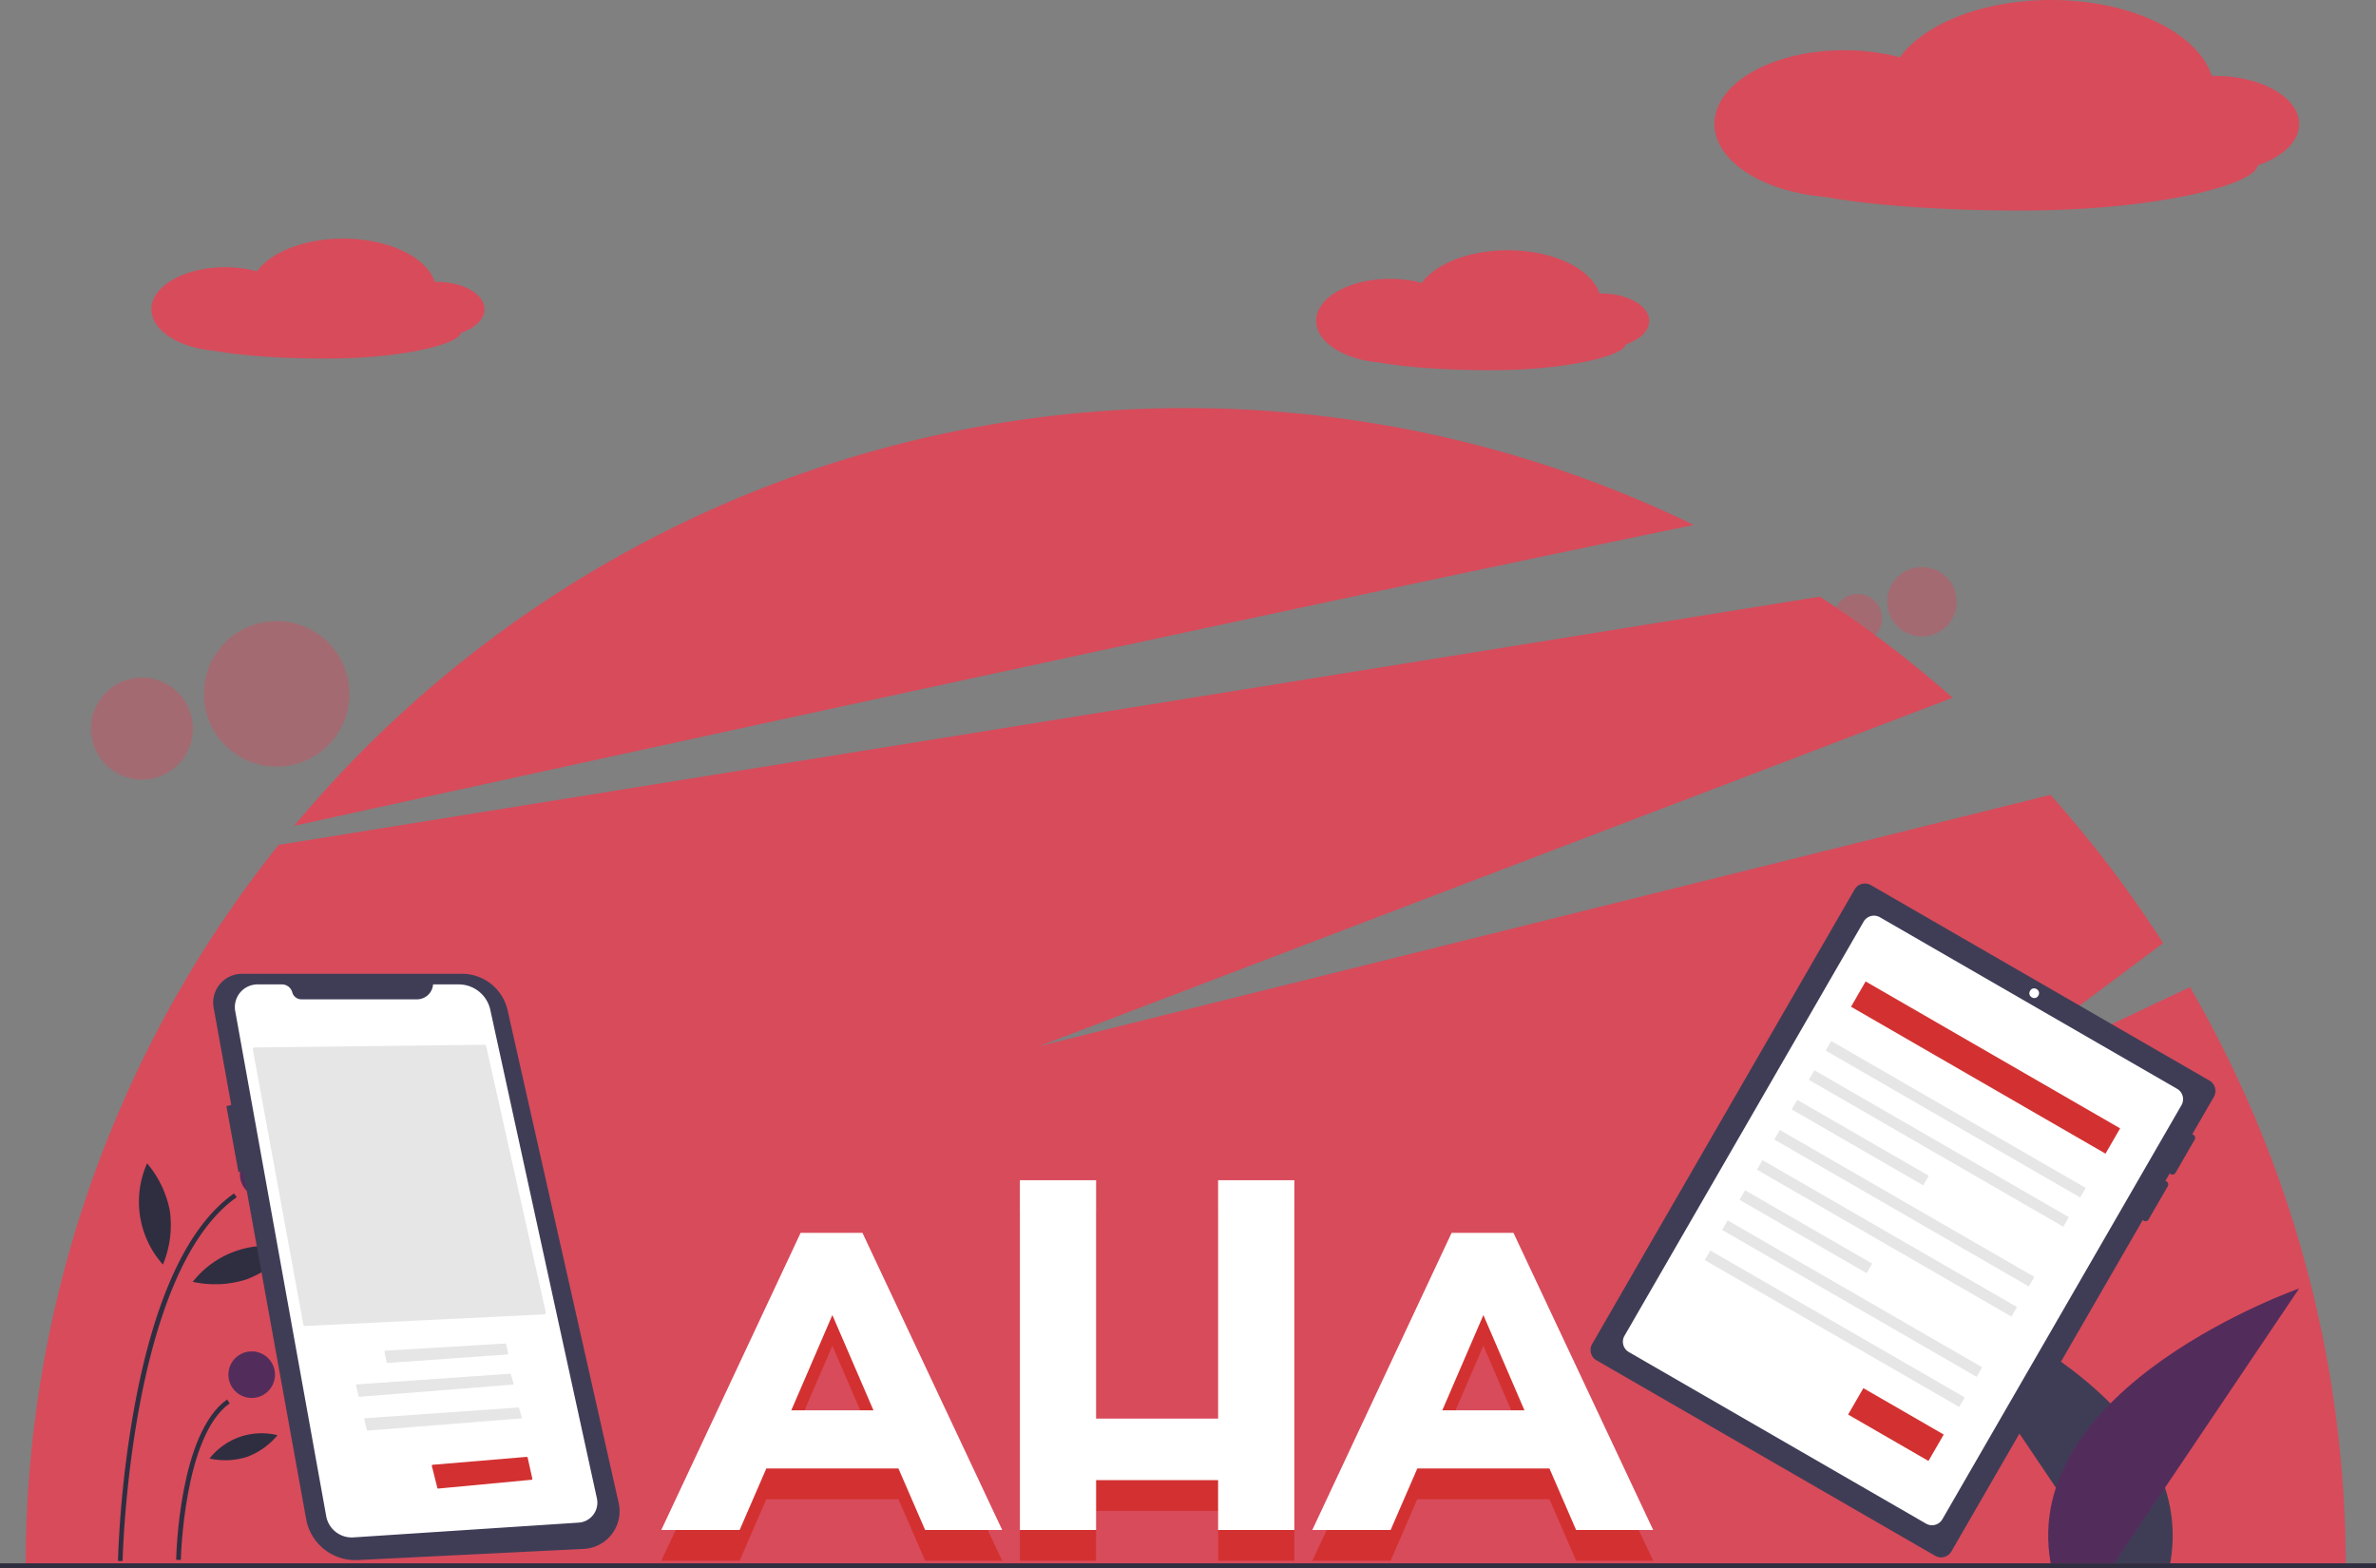 <svg xmlns="http://www.w3.org/2000/svg" width="618" height="407.878" viewBox="0 0 618 407.878">
  <rect x="0" y="0" width="618" height="407.878" fill="#808080" stroke="none"/>
  <g id="undraw_reading_0re1_1_" data-name="undraw_reading_0re1 (1)" transform="translate(0 0)">
    <path id="Path_2" data-name="Path 2" d="M663.946,440.637l-60.667,28.711,53.69-40.147a302.978,302.978,0,0,0-29.315-38.576L364.561,456.019l237.647-90.654a302.922,302.922,0,0,0-34.51-26.3L166.807,403.634a300.445,300.445,0,0,0-65.8,187.5H704.457A300.282,300.282,0,0,0,663.946,440.637Z" transform="translate(-94.338 -183.859)" fill="#d84b5b"/>
    <path id="Path_3" data-name="Path 3" d="M580.324,288.51A301.936,301.936,0,0,0,216.29,366.762C311.066,346,476.078,310.048,580.324,288.51Z" transform="translate(-139.773 -151.95)" fill="#d84b5b"/>
    <circle id="Ellipse_2" data-name="Ellipse 2" cx="9.04" cy="9.04" r="9.04" transform="translate(490.862 147.496)" fill="#d84b5b" opacity="0.4"/>
    <circle id="Ellipse_3" data-name="Ellipse 3" cx="6.341" cy="6.341" r="6.341" transform="translate(476.829 154.512)" fill="#d84b5b" opacity="0.4"/>
    <circle id="Ellipse_4" data-name="Ellipse 4" cx="18.933" cy="18.933" r="18.933" transform="translate(53.017 161.559)" fill="#d84b5b" opacity="0.4"/>
    <circle id="Ellipse_5" data-name="Ellipse 5" cx="13.281" cy="13.281" r="13.281" transform="translate(23.629 176.252)" fill="#d84b5b" opacity="0.4"/>
    <rect id="Rectangle_3" data-name="Rectangle 3" width="618" height="1.212" transform="translate(0 406.666)" fill="#2f2e41"/>
    <path id="Path_4" data-name="Path 4" d="M963.132,707.592,915,636.1s72.892,25.447,64.62,71.494Z" transform="translate(-415.147 -300.926)" fill="#3f3d56"/>
    <path id="Path_5" data-name="Path 5" d="M986.408,707.592,1034.54,636.1s-72.892,25.447-64.62,71.494Z" transform="translate(-436.534 -300.926)" fill="#522d5b"/>
    <path id="Path_6" data-name="Path 6" d="M241.641,203.722c0-3.936-5.613-7.127-12.536-7.127-.137,0-.273,0-.409.006-2.089-6.4-11.962-11.251-23.829-11.251-10.1,0-18.75,3.51-22.393,8.5a31.752,31.752,0,0,0-8.251-1.056c-10.616,0-19.223,4.893-19.223,10.929,0,5.483,7.1,10.022,16.361,10.807,6.728,1.23,17.238,2.022,29.049,2.022,20.053,0,34.725-3.825,35.093-6.7C239.178,208.608,241.641,206.329,241.641,203.722Z" transform="translate(-115.618 -123.278)" fill="#d84b5b"/>
    <path id="Path_7" data-name="Path 7" d="M741.641,208.722c0-3.936-5.613-7.127-12.536-7.127-.137,0-.273,0-.409.006-2.089-6.4-11.962-11.251-23.829-11.251-10.1,0-18.75,3.51-22.393,8.5a31.752,31.752,0,0,0-8.251-1.057c-10.616,0-19.223,4.893-19.223,10.929,0,5.483,7.1,10.022,16.361,10.807,6.728,1.23,17.238,2.022,29.049,2.022,20.053,0,34.725-3.825,35.094-6.7C739.178,213.608,741.641,211.329,741.641,208.722Z" transform="translate(-312.676 -125.249)" fill="#d84b5b"/>
    <path id="Path_8" data-name="Path 8" d="M978.076,115.151c0-6.909-9.852-12.51-22-12.51-.241,0-.478.006-.717.01-3.666-11.238-21-19.749-41.825-19.749-17.722,0-32.91,6.161-39.306,14.921a55.734,55.734,0,0,0-14.483-1.854c-18.634,0-33.74,8.588-33.74,19.182,0,9.624,12.466,17.59,28.718,18.97,11.81,2.159,30.256,3.549,50.988,3.549,35.2,0,60.952-6.714,61.6-11.761C973.75,123.727,978.076,119.727,978.076,115.151Z" transform="translate(-380.07 -82.902)" fill="#d84b5b"/>
    <path id="Path_29" data-name="Path 29" d="M141.843,690.911l-1.212-.024a281.029,281.029,0,0,1,4.3-40.162c5.24-28.4,13.953-47.059,25.9-55.445l.7.992C143.623,615.862,141.857,690.162,141.843,690.911Z" transform="translate(-109.955 -284.839)" fill="#2f2e41"/>
    <path id="Path_30" data-name="Path 30" d="M166.843,725.492l-1.212-.024c.026-1.342.783-32.969,13.234-41.71l.7.992C167.612,693.139,166.849,725.169,166.843,725.492Z" transform="translate(-119.808 -319.71)" fill="#2f2e41"/>
    <circle id="Ellipse_7" data-name="Ellipse 7" cx="6.059" cy="6.059" r="6.059" transform="translate(62.406 299.425)" fill="#522d5b"/>
    <circle id="Ellipse_8" data-name="Ellipse 8" cx="6.059" cy="6.059" r="6.059" transform="translate(59.406 351.531)" fill="#522d5b"/>
    <path id="Path_31" data-name="Path 31" d="M157.739,594.923A26.913,26.913,0,0,1,155.91,608.7a24.527,24.527,0,0,1-4.123-26.338A26.917,26.917,0,0,1,157.739,594.923Z" transform="translate(-113.528 -279.748)" fill="#2f2e41"/>
    <path id="Path_32" data-name="Path 32" d="M186.624,626.591a26.913,26.913,0,0,1-13.886.6,24.527,24.527,0,0,1,25.217-8.65A26.911,26.911,0,0,1,186.624,626.591Z" transform="translate(-122.609 -293.753)" fill="#2f2e41"/>
    <path id="Path_33" data-name="Path 33" d="M189.695,704.406a18.863,18.863,0,0,1-9.733.42,17.191,17.191,0,0,1,17.675-6.063A18.863,18.863,0,0,1,189.695,704.406Z" transform="translate(-125.456 -325.423)" fill="#2f2e41"/>
    <path id="Path_1487" data-name="Path 1487" d="M736.15,364.234a.933.933,0,0,0,.933-.933V353.35a.924.924,0,0,0-1.244-.876V341.223a3.11,3.11,0,0,0-3.11-3.11H631.046a3.11,3.11,0,0,0-3.11,3.11V477.734a3.11,3.11,0,0,0,3.11,3.11H732.73a3.11,3.11,0,0,0,3.11-3.11V378.17a.924.924,0,0,0,1.244-.876v-9.951a.924.924,0,0,0-1.244-.876v-2.291a.924.924,0,0,0,.311.057Z" transform="translate(109.178 -378.089) rotate(30)" fill="#3f3d56"/>
    <path id="Path_1488" data-name="Path 1488" d="M739.1,356.453a3.11,3.11,0,0,1,3.11,3.11V483.947a3.11,3.11,0,0,1-3.11,3.11H649.855a3.11,3.11,0,0,1-3.11-3.11V359.563a3.11,3.11,0,0,1,3.11-3.11H739.1" transform="translate(104.412 -395.016) rotate(30)" fill="#fff"/>
    <ellipse id="Ellipse_19" data-name="Ellipse 19" cx="1.244" cy="1.244" rx="1.244" ry="1.244" transform="translate(528.644 256.663) rotate(30)" fill="#fff"/>
    <rect id="Rectangle_90" data-name="Rectangle 90" width="76.432" height="7.596" transform="translate(485.253 255.301) rotate(30)" fill="#d33131"/>
    <rect id="Rectangle_91" data-name="Rectangle 91" width="76.432" height="2.877" transform="translate(476.308 270.795) rotate(30)" fill="#e6e6e6"/>
    <rect id="Rectangle_92" data-name="Rectangle 92" width="76.432" height="2.877" transform="translate(471.917 278.4) rotate(30)" fill="#e6e6e6"/>
    <rect id="Rectangle_93" data-name="Rectangle 93" width="39.492" height="2.877" transform="translate(467.471 286.101) rotate(30)" fill="#e6e6e6"/>
    <rect id="Rectangle_94" data-name="Rectangle 94" width="76.432" height="2.877" transform="translate(462.946 293.938) rotate(30)" fill="#e6e6e6"/>
    <rect id="Rectangle_95" data-name="Rectangle 95" width="76.432" height="2.877" transform="translate(458.421 301.776) rotate(30)" fill="#e6e6e6"/>
    <rect id="Rectangle_96" data-name="Rectangle 96" width="38.17" height="2.877" transform="translate(453.896 309.613) rotate(30)" fill="#e6e6e6"/>
    <rect id="Rectangle_97" data-name="Rectangle 97" width="76.432" height="2.877" transform="translate(449.371 317.451) rotate(30)" fill="#e6e6e6"/>
    <rect id="Rectangle_98" data-name="Rectangle 98" width="76.432" height="2.877" transform="translate(444.846 325.289) rotate(30)" fill="#e6e6e6"/>
    <rect id="Rectangle_99" data-name="Rectangle 99" width="24.136" height="7.935" transform="translate(484.664 361.095) rotate(30)" fill="#d33131"/>
    <g id="undraw_my_app_grf2" transform="translate(55.448 253.309)">
      <path id="Path_1469" data-name="Path 1469" d="M595.584,124.769h57.177a12.155,12.155,0,0,1,11.857,9.482L693.509,262.4a9.824,9.824,0,0,1-9.1,11.972l-58.779,2.9a12.978,12.978,0,0,1-13.41-10.652l-16.389-90.6-1.219.348-3.135-17.172,1.255-.314-4.575-25.29a7.484,7.484,0,0,1,7.426-8.815Z" transform="translate(-588.039 -124.768)" fill="#3f3d56"/>
      <path id="Path_1470" data-name="Path 1470" d="M663.932,136.395h6.674A8.4,8.4,0,0,1,678.813,143l27.731,127.1a5.205,5.205,0,0,1-4.745,6.3l-58.589,3.84a6.741,6.741,0,0,1-7.075-5.531L612.472,143.345a5.9,5.9,0,0,1,5.811-6.951h6.332a2.786,2.786,0,0,1,2.691,2.062h0a2.46,2.46,0,0,0,2.375,1.82h30.059a4.2,4.2,0,0,0,4.193-3.882Z" transform="translate(-606.736 -133.632)" fill="#fff"/>
      <path id="Path_1482" data-name="Path 1482" d="M682.442,275.621a.481.481,0,0,1-.491-.389l-13.137-71.507a.475.475,0,0,1,.462-.561l59.77-.7h.005a.478.478,0,0,1,.464.371L745,272.024a.475.475,0,0,1-.441.578Z" transform="translate(-658.496 -184.003)" fill="#e6e6e6"/>
      <path id="Path_1483" data-name="Path 1483" d="M741.309,529.535a.237.237,0,0,1,.231.184l.552,2.366a.238.238,0,0,1-.215.291l-31.184,2.216a.24.24,0,0,1-.25-.192l-.531-2.737a.237.237,0,0,1,.219-.282l31.163-1.845Z" transform="translate(-665.347 -433.35)" fill="#e6e6e6"/>
      <path id="Path_1484" data-name="Path 1484" d="M704.979,568.549a.238.238,0,0,1-.25-.18l-.676-2.743a.238.238,0,0,1,.214-.294l39.824-2.785a.235.235,0,0,1,.245.169l.7,2.37a.237.237,0,0,1-.209.3Z" transform="translate(-666.904 -458.517)" fill="#e6e6e6"/>
      <path id="Path_1485" data-name="Path 1485" d="M695.979,605.549a.238.238,0,0,1-.25-.18l-.676-2.743a.238.238,0,0,1,.214-.294l39.824-2.785a.235.235,0,0,1,.244.169l.7,2.37a.237.237,0,0,1-.209.3Z" transform="translate(-655.766 -486.724)" fill="#e6e6e6"/>
      <path id="Path_1486" data-name="Path 1486" d="M685.232,661.826a.235.235,0,0,1-.253-.179l-1.429-5.715a.238.238,0,0,1,.211-.295l24.456-2.057a.242.242,0,0,1,.252.185l1.219,5.485a.238.238,0,0,1-.21.288Z" transform="translate(-626.677 -527.918)" fill="#d33131"/>
    </g>
    <g id="Group_83" data-name="Group 83" transform="translate(-180 -1358.759)">
      <path id="Union_4" data-name="Union 4" d="M237.952,91l-6.939-16.007h-34.37L189.7,91H169.325l36.242-77.3h16.083L258,91Zm-34.81-31.138h21.372L213.828,35.085ZM144.83,91V78.026H113.1V91H93.274V0H113.1V62.019H144.83V0h19.828V91Zm-76.2,0L61.688,74.993H27.32L20.379,91H0L36.242,13.7H52.325L88.678,91ZM33.817,59.862H55.189L44.5,35.085Z" transform="translate(352 1673.759)" fill="#d33131"/>
      <path id="Union_3" data-name="Union 3" d="M237.952,91l-6.939-16.007h-34.37L189.7,91H169.325l36.242-77.3h16.083L258,91Zm-34.81-31.138h21.372L213.828,35.085ZM144.83,91V78.026H113.1V91H93.274V0H113.1V62.019H144.83V0h19.828V91Zm-76.2,0L61.688,74.993H27.32L20.379,91H0L36.242,13.7H52.325L88.678,91ZM33.817,59.862H55.189L44.5,35.085Z" transform="translate(352 1665.759)" fill="#fff"/>
    </g>
  </g>
</svg>
